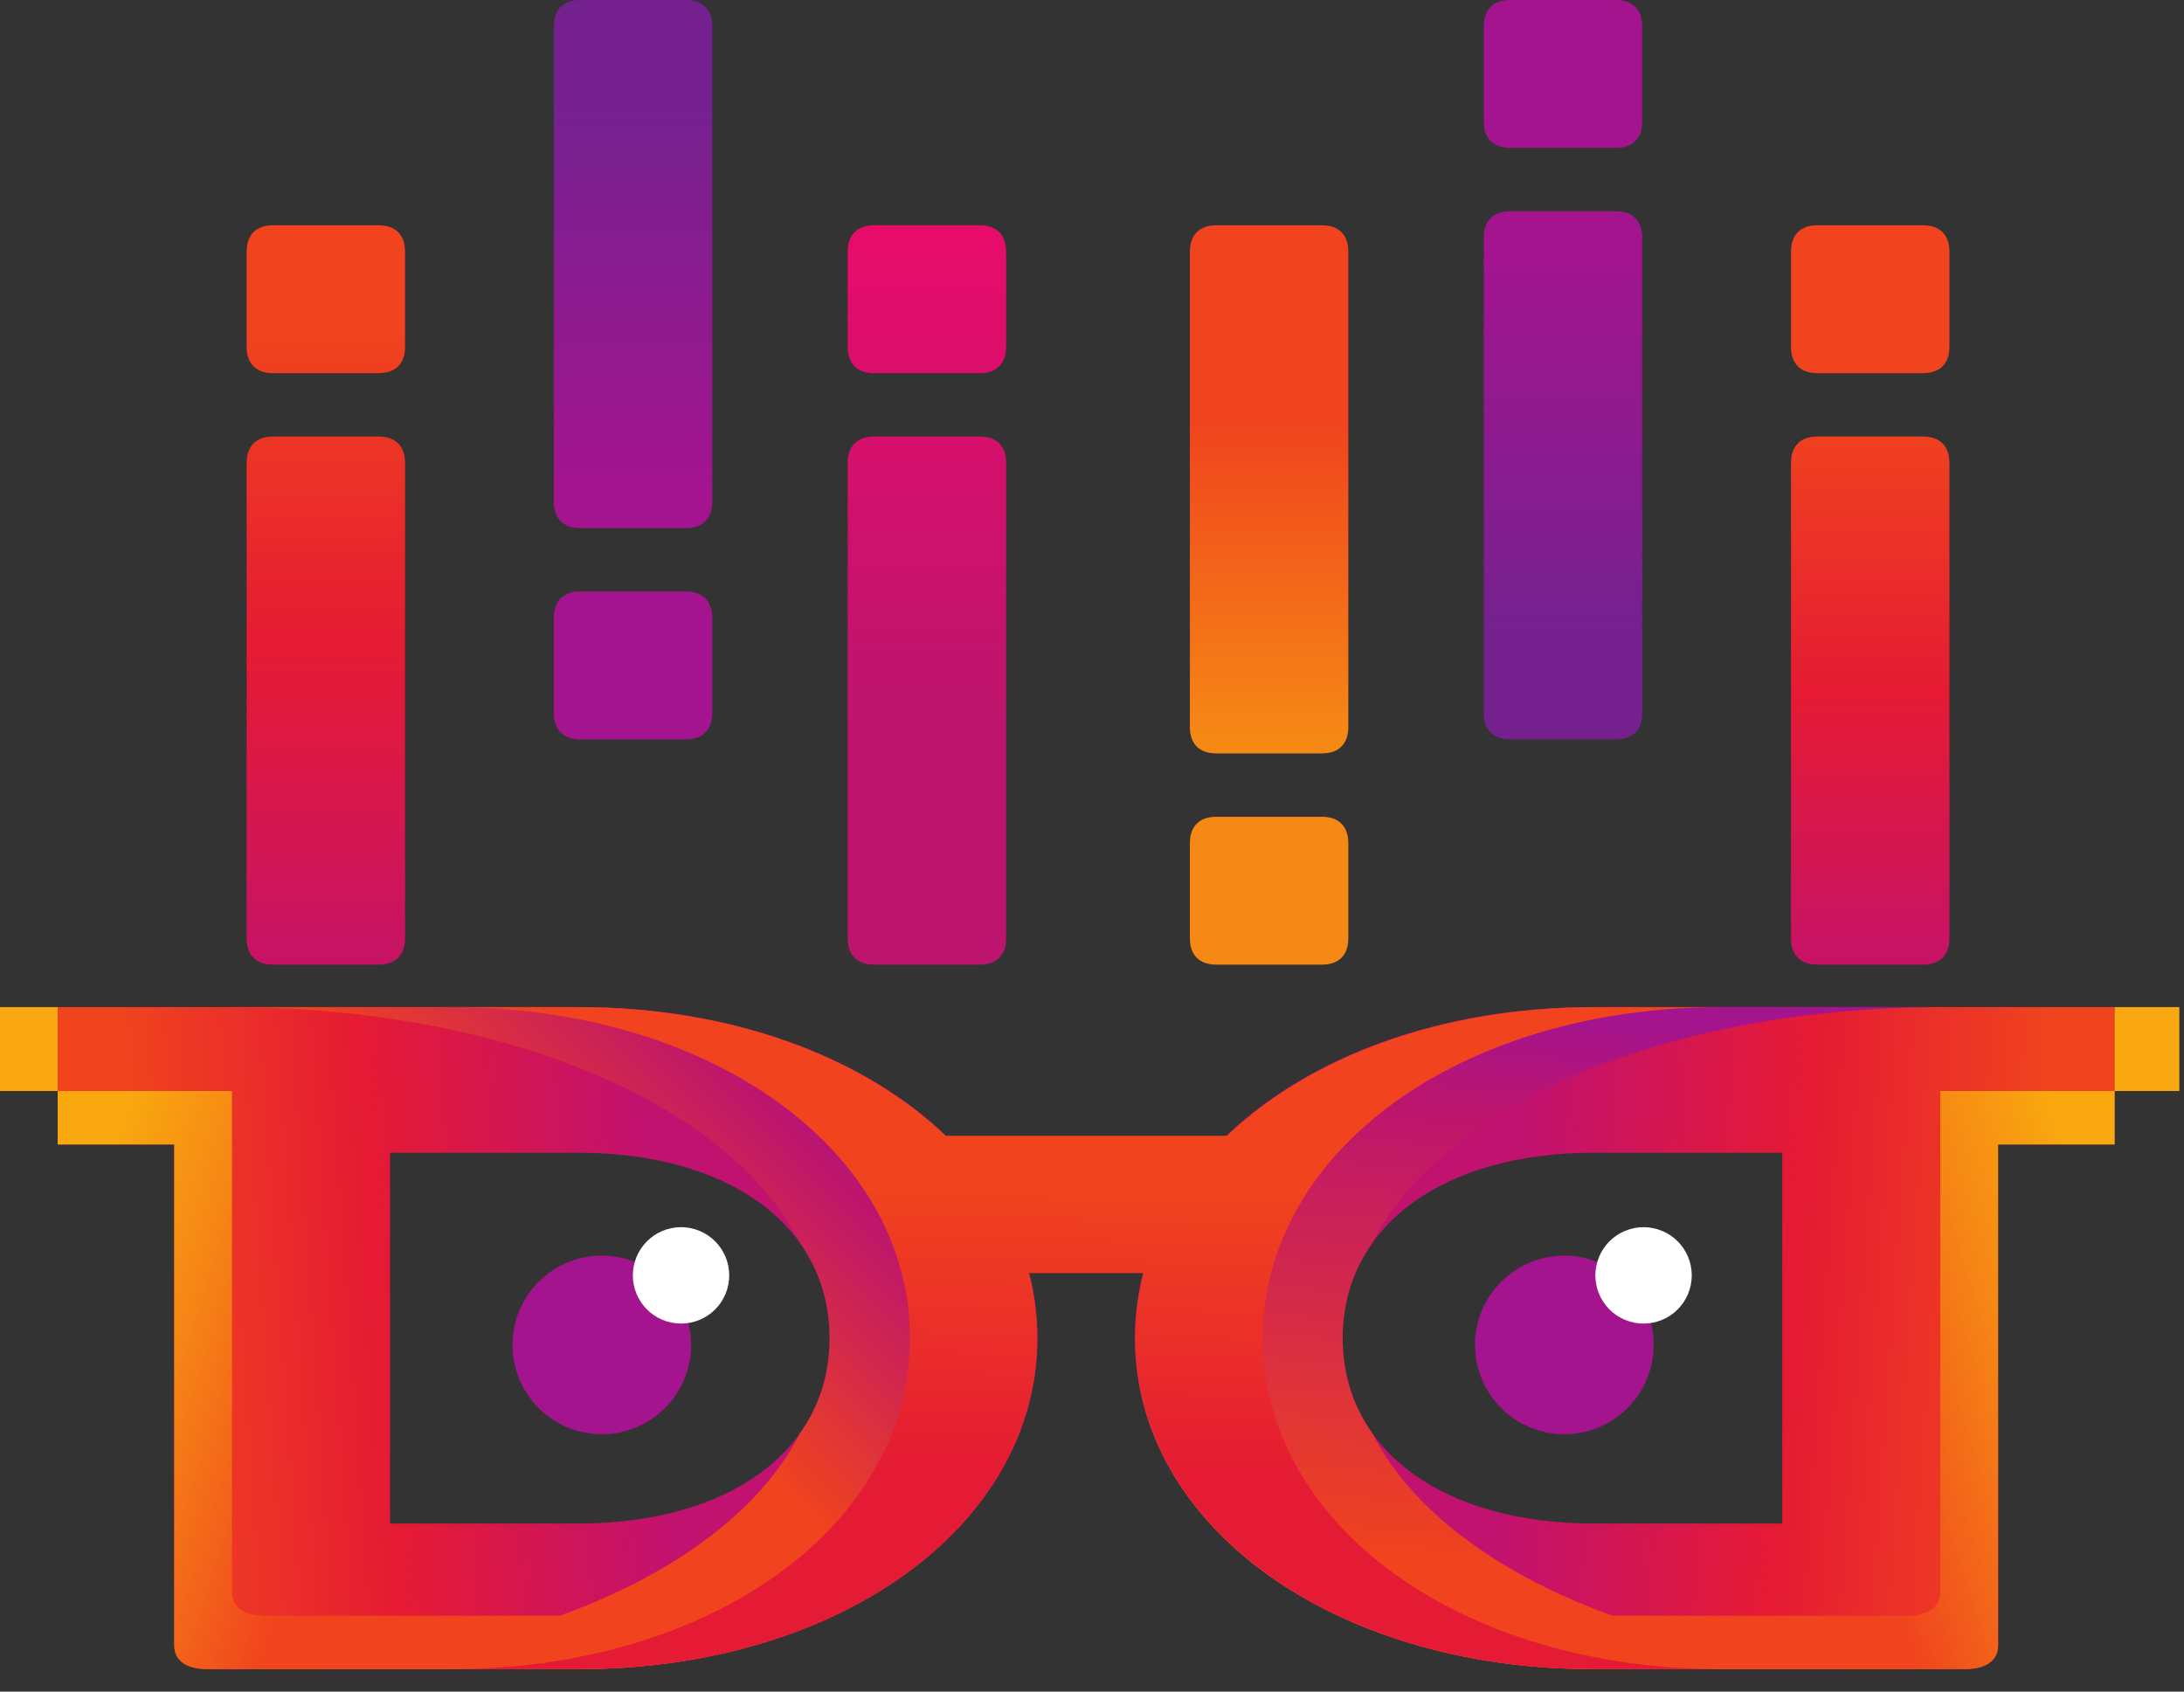 <svg width="71" height="55" viewBox="0 0 71 55" fill="none" xmlns="http://www.w3.org/2000/svg">
<rect x="0" y="0" width="71" height="55" fill="#333333" stroke="none"/>
<path d="M18.815 49.533H12.679V37.478H18.815C23.638 37.478 26.971 39.817 26.971 43.506C26.971 47.196 23.638 49.533 18.815 49.533ZM18.815 32.744H1.876V37.209H5.664V53.498C5.664 53.99 6.059 54.268 6.761 54.268H7.856H18.815C27.276 54.268 33.723 49.594 33.723 43.506C33.723 37.418 27.276 32.744 18.815 32.744Z" fill="url(#paint0_linear)"/>
<path d="M18.815 32.744H7.438C16.465 32.744 23.72 35.907 26.01 40.418C26.63 41.289 26.971 42.328 26.971 43.506C26.971 44.684 26.63 45.725 26.009 46.594C23.717 51.105 16.464 54.268 7.438 54.268H7.856H18.815C27.276 54.268 33.722 49.594 33.722 43.506C33.722 37.418 27.276 32.744 18.815 32.744Z" fill="url(#paint1_linear)"/>
<path d="M8.018 30.505V15.052C8.018 14.502 8.326 14.193 8.876 14.193H12.31C12.859 14.193 13.168 14.502 13.168 15.052V30.505C13.168 31.054 12.859 31.363 12.31 31.363H8.876C8.326 31.363 8.018 31.054 8.018 30.505ZM8.018 11.274V8.183C8.018 7.634 8.326 7.324 8.876 7.324H12.31C12.859 7.324 13.168 7.634 13.168 8.183V11.274C13.168 11.824 12.859 12.133 12.31 12.133H8.876C8.326 12.133 8.018 11.824 8.018 11.274Z" fill="url(#paint2_linear)"/>
<path d="M27.558 30.505V15.052C27.558 14.502 27.867 14.193 28.416 14.193H31.851C32.4 14.193 32.708 14.502 32.708 15.052V30.505C32.708 31.054 32.4 31.363 31.851 31.363H28.416C27.867 31.363 27.558 31.054 27.558 30.505ZM27.558 11.274V8.183C27.558 7.634 27.867 7.324 28.416 7.324H31.851C32.4 7.324 32.708 7.634 32.708 8.183V11.274C32.708 11.824 32.4 12.133 31.851 12.133H28.416C27.867 12.133 27.558 11.824 27.558 11.274Z" fill="url(#paint3_linear)"/>
<path d="M23.155 0.859V16.312C23.155 16.861 22.845 17.17 22.297 17.17H18.862C18.313 17.17 18.004 16.861 18.004 16.312V0.859C18.004 0.309 18.313 0 18.862 0H22.297C22.845 0 23.155 0.309 23.155 0.859ZM23.155 20.089V23.18C23.155 23.729 22.845 24.038 22.297 24.038H18.862C18.313 24.038 18.004 23.729 18.004 23.18V20.089C18.004 19.539 18.313 19.23 18.862 19.23H22.297C22.845 19.23 23.155 19.539 23.155 20.089Z" fill="url(#paint4_linear)"/>
<path d="M62.516 31.363H59.081C58.532 31.363 58.224 31.054 58.224 30.505V15.052C58.224 14.502 58.532 14.193 59.081 14.193H62.516C63.065 14.193 63.374 14.502 63.374 15.052V30.505C63.374 31.054 63.065 31.363 62.516 31.363ZM62.516 12.133H59.081C58.532 12.133 58.224 11.824 58.224 11.274V8.183C58.224 7.634 58.532 7.324 59.081 7.324H62.516C63.065 7.324 63.374 7.634 63.374 8.183V11.274C63.374 11.824 63.065 12.133 62.516 12.133Z" fill="url(#paint5_linear)"/>
<path d="M39.541 7.325H42.975C43.523 7.325 43.833 7.634 43.833 8.183V23.636C43.833 24.186 43.523 24.495 42.975 24.495H39.541C38.992 24.495 38.682 24.186 38.682 23.636V8.183C38.682 7.634 38.992 7.325 39.541 7.325ZM39.541 26.555H42.975C43.523 26.555 43.833 26.864 43.833 27.414V30.505C43.833 31.054 43.523 31.363 42.975 31.363H39.541C38.992 31.363 38.682 31.054 38.682 30.505V27.414C38.682 26.864 38.992 26.555 39.541 26.555Z" fill="url(#paint6_linear)"/>
<path d="M9.734 52.531H8.637C7.936 52.531 7.542 52.254 7.542 51.762V35.472H0V32.744H1.876V37.209H5.664V53.498C5.664 53.99 6.059 54.268 6.761 54.268H7.856H18.815C24.267 54.268 28.877 52.326 31.471 49.318C28.792 51.315 25.006 52.531 20.693 52.531H9.734Z" fill="url(#paint7_linear)"/>
<path d="M43.648 43.506C43.648 39.817 46.981 37.478 51.803 37.478H57.94V49.533H51.803C46.981 49.533 43.648 47.196 43.648 43.506ZM36.897 43.506C36.897 49.594 43.342 54.268 51.803 54.268H62.762H63.86C64.56 54.268 64.956 53.99 64.956 53.498V37.209H68.744V32.744H63.86H57.981H57.94H51.803C43.342 32.744 36.897 37.418 36.897 43.506Z" fill="url(#paint8_linear)"/>
<path d="M51.803 32.744H63.182C54.154 32.744 46.9 35.907 44.608 40.418C43.989 41.289 43.648 42.328 43.648 43.506C43.648 44.684 43.989 45.725 44.609 46.594C46.902 51.105 54.156 54.268 63.182 54.268H62.762H51.803C43.342 54.268 36.897 49.594 36.897 43.506C36.897 37.418 43.342 32.744 51.803 32.744Z" fill="url(#paint9_linear)"/>
<path d="M60.885 52.531H61.981C62.682 52.531 63.077 52.254 63.077 51.762V35.472H70.848V32.744H68.744V37.209H64.956V53.498C64.956 53.99 64.56 54.268 63.86 54.268H62.762H51.803C46.352 54.268 41.74 52.326 39.148 49.318C41.826 51.315 45.612 52.531 49.926 52.531H60.885Z" fill="url(#paint10_linear)"/>
<path d="M41.054 43.506C41.054 37.418 47.499 32.744 55.96 32.744H51.821C46.847 32.744 42.573 34.36 39.892 36.927H30.744C28.063 34.36 23.789 32.744 18.815 32.744H14.675C23.137 32.744 29.582 37.418 29.582 43.506C29.582 49.594 23.137 54.268 14.675 54.268H18.815C27.276 54.268 33.722 49.594 33.722 43.506C33.722 42.779 33.629 42.073 33.451 41.392H37.184C37.009 42.073 36.914 42.779 36.914 43.506C36.914 49.594 43.359 54.268 51.821 54.268H55.96C47.499 54.268 41.054 49.594 41.054 43.506Z" fill="url(#paint11_linear)"/>
<path d="M18.733 46.508C17.197 46.049 16.324 44.432 16.782 42.895C17.241 41.359 18.859 40.486 20.395 40.944C21.932 41.403 22.805 43.021 22.346 44.557C21.887 46.094 20.27 46.967 18.733 46.508Z" fill="#A4148E"/>
<path d="M21.692 42.967C20.863 42.719 20.391 41.847 20.639 41.017C20.887 40.188 21.76 39.716 22.588 39.964C23.418 40.212 23.889 41.085 23.641 41.914C23.394 42.744 22.521 43.214 21.692 42.967Z" fill="white"/>
<path d="M50.024 46.508C48.487 46.049 47.614 44.432 48.073 42.895C48.532 41.359 50.149 40.486 51.686 40.944C53.222 41.403 54.096 43.021 53.637 44.557C53.178 46.094 51.56 46.967 50.024 46.508Z" fill="#A4148E"/>
<path d="M52.982 42.967C52.154 42.719 51.682 41.847 51.93 41.017C52.177 40.188 53.051 39.716 53.879 39.964C54.709 40.212 55.18 41.085 54.932 41.914C54.684 42.744 53.812 43.214 52.982 42.967Z" fill="white"/>
<path d="M48.236 23.18V7.726C48.236 7.177 48.546 6.868 49.094 6.868H52.529C53.077 6.868 53.387 7.177 53.387 7.726V23.18C53.387 23.73 53.077 24.038 52.529 24.038H49.094C48.546 24.038 48.236 23.73 48.236 23.18ZM48.236 3.949V0.859C48.236 0.309 48.546 0 49.094 0H52.529C53.077 0 53.387 0.309 53.387 0.859V3.949C53.387 4.499 53.077 4.808 52.529 4.808H49.094C48.546 4.808 48.236 4.499 48.236 3.949Z" fill="url(#paint12_linear)"/>
<defs>
<linearGradient id="paint0_linear" x1="23.767" y1="42.594" x2="4.239" y2="43.961" gradientUnits="userSpaceOnUse">
<stop stop-color="#C2126F"/>
<stop offset="0.124" stop-color="#C2126F"/>
<stop offset="0.574" stop-color="#E51A34"/>
<stop offset="0.974" stop-color="#F0431E"/>
<stop offset="1" stop-color="#F0431E"/>
</linearGradient>
<linearGradient id="paint1_linear" x1="27.836" y1="32.673" x2="18.57" y2="41.939" gradientUnits="userSpaceOnUse">
<stop stop-color="#A4148E"/>
<stop offset="0.183" stop-color="#A4148E"/>
<stop offset="0.331" stop-color="#BD156D"/>
<stop offset="0.974" stop-color="#F0431E"/>
<stop offset="1" stop-color="#F0431E"/>
</linearGradient>
<linearGradient id="paint2_linear" x1="10.593" y1="36.127" x2="10.593" y2="10.223" gradientUnits="userSpaceOnUse">
<stop stop-color="#C2126F"/>
<stop offset="0.124" stop-color="#C2126F"/>
<stop offset="0.574" stop-color="#E51A34"/>
<stop offset="0.974" stop-color="#F0431E"/>
<stop offset="1" stop-color="#F0431E"/>
</linearGradient>
<linearGradient id="paint3_linear" x1="30.133" y1="1.638" x2="30.133" y2="45.203" gradientUnits="userSpaceOnUse">
<stop stop-color="#EC0B6A"/>
<stop offset="0.096" stop-color="#EC0B6A"/>
<stop offset="0.503" stop-color="#BD156D"/>
<stop offset="1" stop-color="#BD156D"/>
</linearGradient>
<linearGradient id="paint4_linear" x1="20.579" y1="20.796" x2="20.579" y2="-9.599" gradientUnits="userSpaceOnUse">
<stop stop-color="#A4148E"/>
<stop offset="0.155" stop-color="#A4148E"/>
<stop offset="0.574" stop-color="#74218F"/>
<stop offset="1" stop-color="#74218F"/>
</linearGradient>
<linearGradient id="paint5_linear" x1="60.799" y1="35.439" x2="60.799" y2="13.153" gradientUnits="userSpaceOnUse">
<stop stop-color="#C2126F"/>
<stop offset="0.124" stop-color="#C2126F"/>
<stop offset="0.574" stop-color="#E51A34"/>
<stop offset="0.974" stop-color="#F0431E"/>
<stop offset="1" stop-color="#F0431E"/>
</linearGradient>
<linearGradient id="paint6_linear" x1="41.257" y1="33.612" x2="41.257" y2="13.056" gradientUnits="userSpaceOnUse">
<stop stop-color="#F68815"/>
<stop offset="0.469" stop-color="#F68815"/>
<stop offset="0.974" stop-color="#F0431E"/>
<stop offset="1" stop-color="#F0431E"/>
</linearGradient>
<linearGradient id="paint7_linear" x1="0.164" y1="42.248" x2="11.553" y2="45.832" gradientUnits="userSpaceOnUse">
<stop stop-color="#F9A90F"/>
<stop offset="0.142" stop-color="#F9A90F"/>
<stop offset="0.469" stop-color="#F68815"/>
<stop offset="0.974" stop-color="#F0431E"/>
<stop offset="1" stop-color="#F0431E"/>
</linearGradient>
<linearGradient id="paint8_linear" x1="46.853" y1="42.594" x2="66.381" y2="43.961" gradientUnits="userSpaceOnUse">
<stop stop-color="#C2126F"/>
<stop offset="0.124" stop-color="#C2126F"/>
<stop offset="0.574" stop-color="#E51A34"/>
<stop offset="0.974" stop-color="#F0431E"/>
<stop offset="1" stop-color="#F0431E"/>
</linearGradient>
<linearGradient id="paint9_linear" x1="51.601" y1="28.968" x2="49.815" y2="51.565" gradientUnits="userSpaceOnUse">
<stop stop-color="#A4148E"/>
<stop offset="0.183" stop-color="#A4148E"/>
<stop offset="0.331" stop-color="#BD156D"/>
<stop offset="0.974" stop-color="#F0431E"/>
<stop offset="1" stop-color="#F0431E"/>
</linearGradient>
<linearGradient id="paint10_linear" x1="70.645" y1="42.188" x2="59.185" y2="45.794" gradientUnits="userSpaceOnUse">
<stop stop-color="#F9A90F"/>
<stop offset="0.142" stop-color="#F9A90F"/>
<stop offset="0.469" stop-color="#F68815"/>
<stop offset="0.974" stop-color="#F0431E"/>
<stop offset="1" stop-color="#F0431E"/>
</linearGradient>
<linearGradient id="paint11_linear" x1="35.014" y1="56.575" x2="35.645" y2="29.447" gradientUnits="userSpaceOnUse">
<stop stop-color="#E51A34"/>
<stop offset="0.311" stop-color="#E51A34"/>
<stop offset="0.657" stop-color="#F0431E"/>
<stop offset="1" stop-color="#F0431E"/>
</linearGradient>
<linearGradient id="paint12_linear" x1="50.811" y1="3.242" x2="50.811" y2="33.638" gradientUnits="userSpaceOnUse">
<stop stop-color="#A4148E"/>
<stop offset="0.155" stop-color="#A4148E"/>
<stop offset="0.574" stop-color="#74218F"/>
<stop offset="1" stop-color="#74218F"/>
</linearGradient>
</defs>
</svg>

